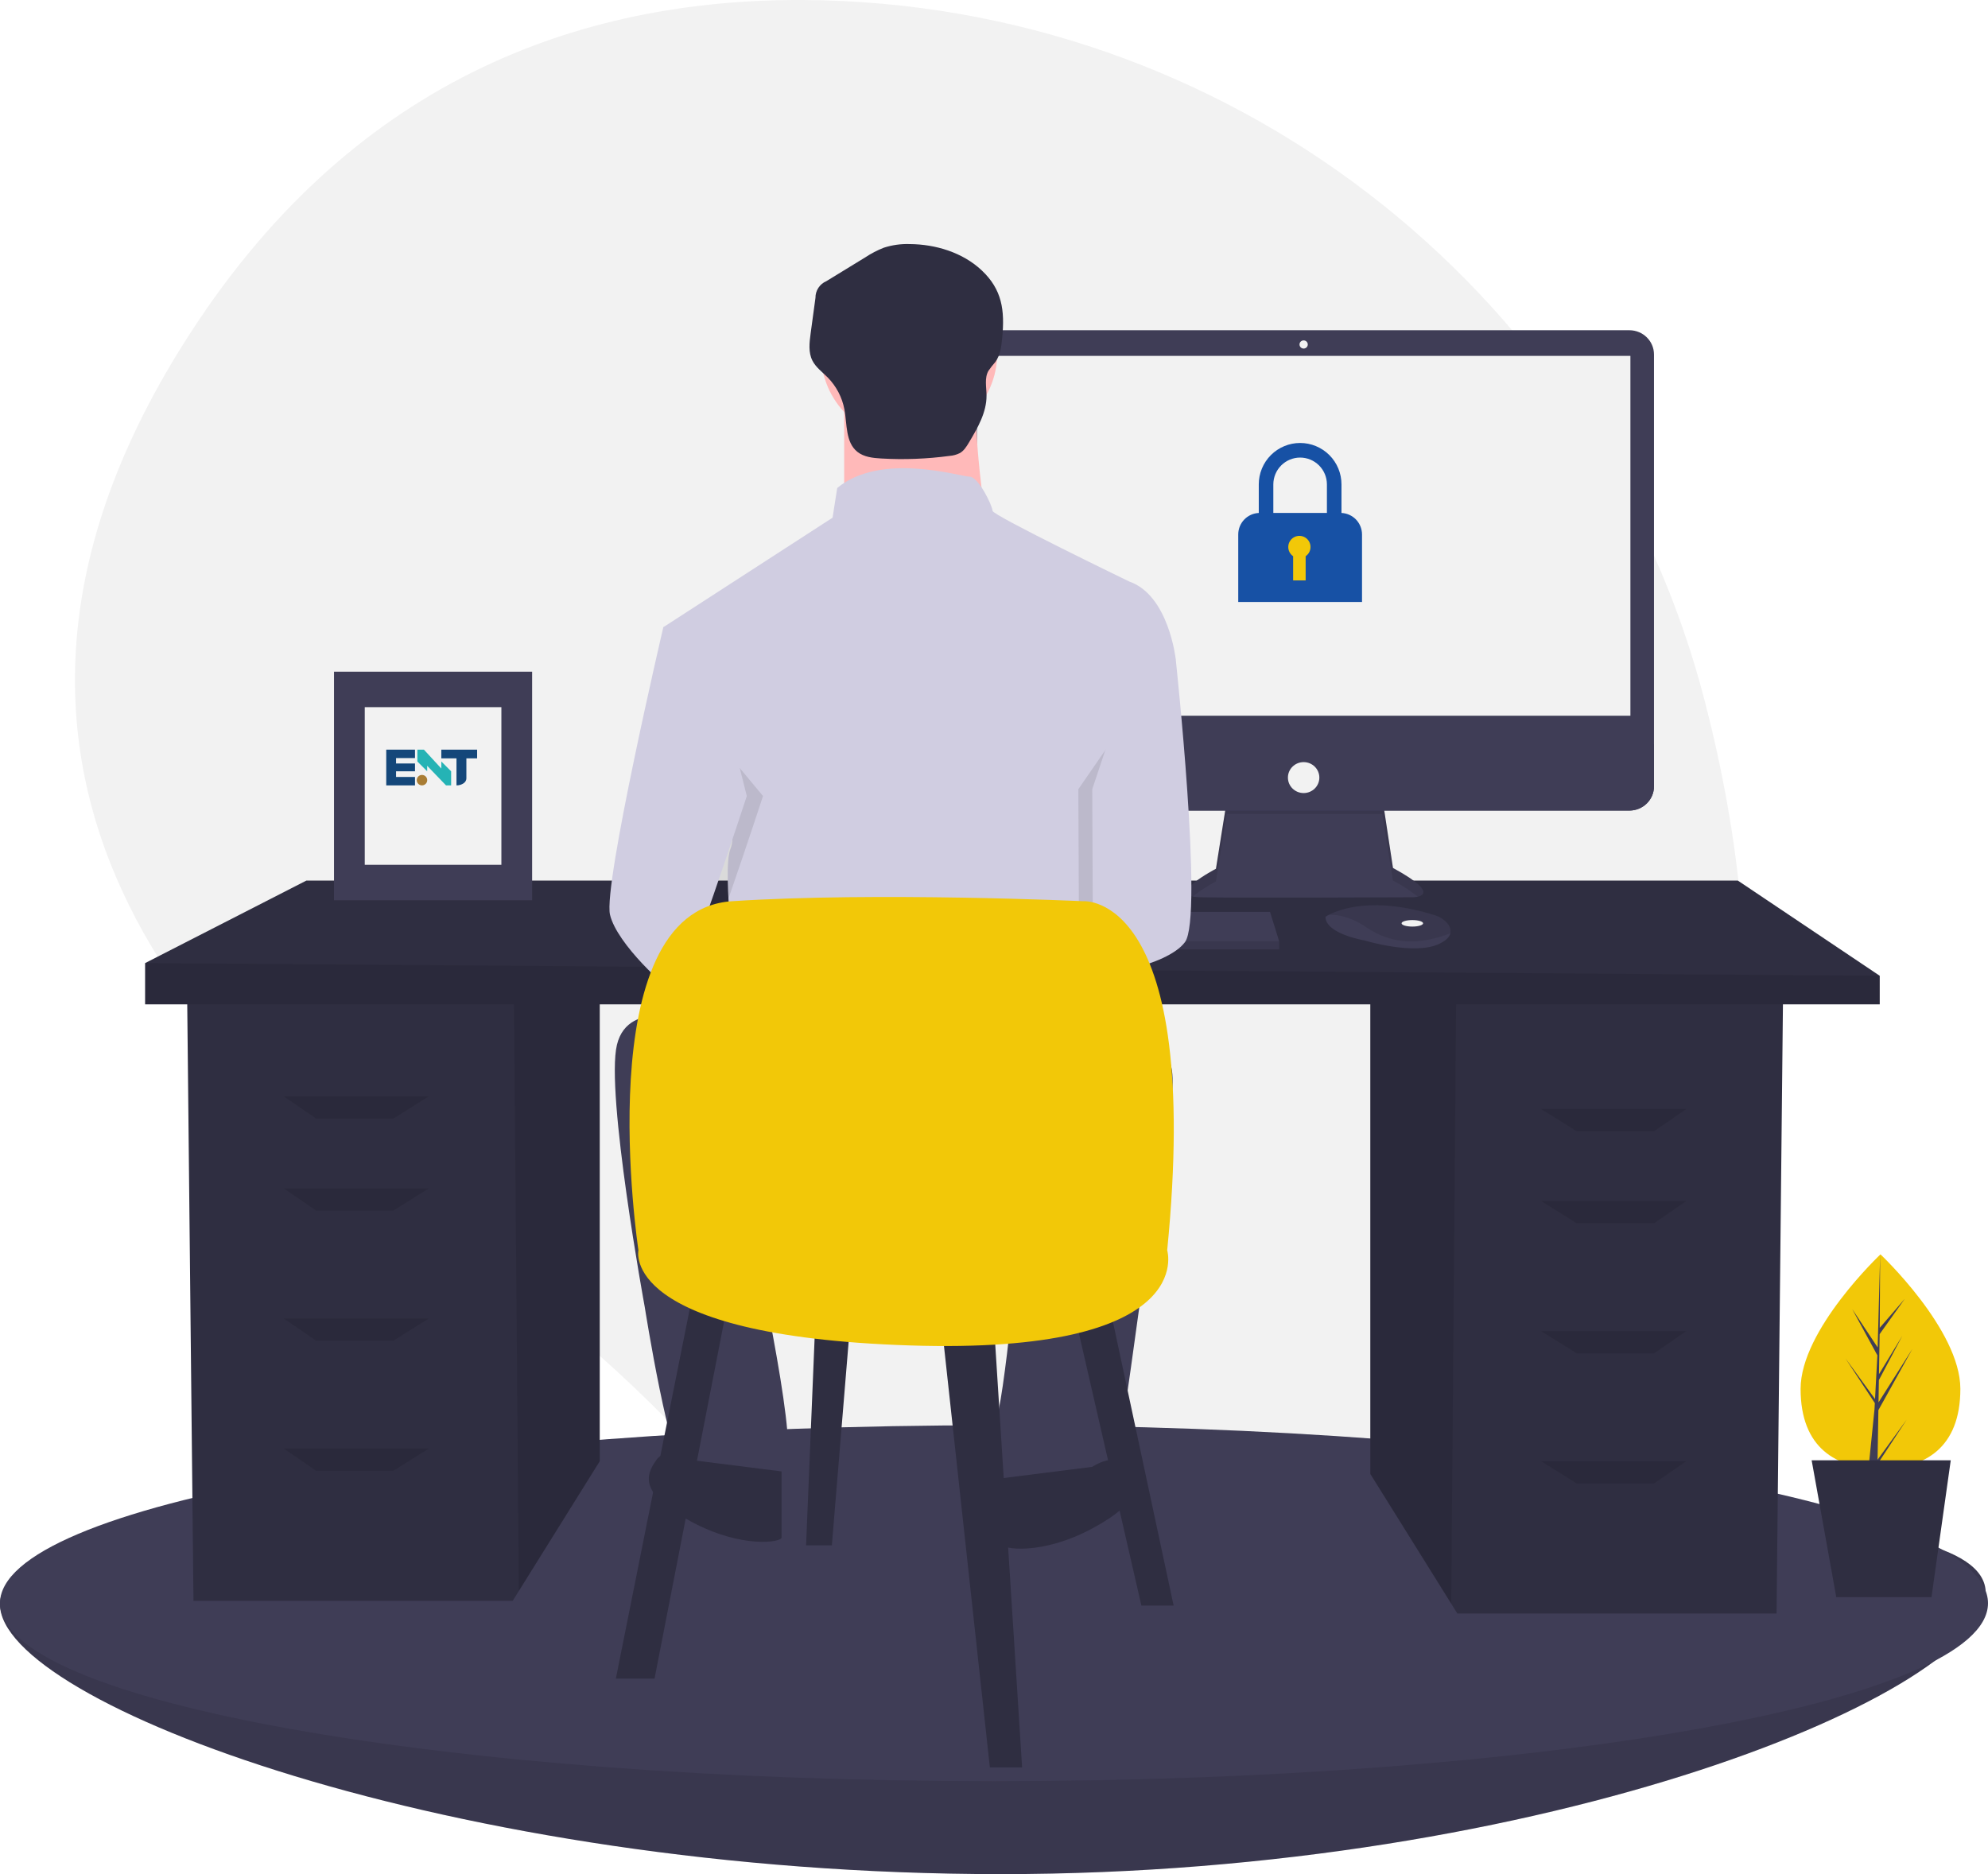 <svg width="175" height="165" viewBox="0 0 175 165" fill="none" xmlns="http://www.w3.org/2000/svg">
<g clip-path="url(#clip0_119_34)">
<path d="M150.075 61.749C140.967 26.498 109.495 1.052 72.554 0.031C53.025 -0.509 32.474 5.867 17.512 28.175C-9.235 68.054 19.155 95.611 38.949 108.706C48.511 115.045 57.127 122.667 64.548 131.352C77.917 146.967 103.637 166.371 134.269 135.968C156.47 113.932 156.142 85.23 150.075 61.749Z" fill="#F2F2F2"/>
<path d="M174.797 140.251C174.797 148.904 136.433 165 88.108 165C39.783 165 0 149.902 0 141.249C0 132.597 39.783 133.665 88.108 133.665C136.433 133.665 174.797 131.599 174.797 140.251Z" fill="#3F3D56"/>
<path opacity="0.1" d="M174.797 140.251C174.797 148.904 136.433 165 88.108 165C39.783 165 0 149.902 0 141.249C0 132.597 39.783 133.665 88.108 133.665C136.433 133.665 174.797 131.599 174.797 140.251Z" fill="black"/>
<path d="M87.5 156.817C135.825 156.817 175 149.803 175 141.15C175 132.497 135.825 125.482 87.5 125.482C39.175 125.482 0 132.497 0 141.15C0 149.803 39.175 156.817 87.5 156.817Z" fill="#3F3D56"/>
<path d="M120.626 87.865V129.767L127.747 141.189L128.289 142.058H156.387L156.955 87.865H120.626Z" fill="#2F2E41"/>
<path opacity="0.1" d="M120.626 87.865V129.767L127.747 141.189L128.184 87.865H120.626Z" fill="black"/>
<path d="M52.794 86.748V128.649L45.673 140.072L45.13 140.941H17.032L16.465 86.748H52.794Z" fill="#2F2E41"/>
<path opacity="0.1" d="M52.794 86.748V128.649L45.673 140.072L45.235 86.748H52.794Z" fill="black"/>
<path d="M165.469 85.909V88.424H12.775V84.792L26.966 77.529H152.981L165.469 85.909Z" fill="#2F2E41"/>
<path opacity="0.1" d="M165.469 85.909V88.424H12.775V84.792L165.469 85.909Z" fill="black"/>
<path opacity="0.1" d="M34.629 98.48H27.817L24.979 96.525H37.751L34.629 98.48Z" fill="black"/>
<path opacity="0.1" d="M34.629 106.581H27.817L24.979 104.626H37.751L34.629 106.581Z" fill="black"/>
<path opacity="0.1" d="M34.629 118.034H27.817L24.979 116.079H37.751L34.629 118.034Z" fill="black"/>
<path opacity="0.1" d="M34.629 129.487H27.817L24.979 127.532H37.751L34.629 129.487Z" fill="black"/>
<path opacity="0.1" d="M138.79 99.597H145.602L148.44 97.642H135.668L138.79 99.597Z" fill="black"/>
<path opacity="0.1" d="M138.79 107.698H145.602L148.44 105.743H135.668L138.79 107.698Z" fill="black"/>
<path opacity="0.1" d="M138.79 119.152H145.602L148.44 117.196H135.668L138.79 119.152Z" fill="black"/>
<path opacity="0.1" d="M138.79 130.605H145.602L148.44 128.649H135.668L138.79 130.605Z" fill="black"/>
<path d="M107.984 70.539L107.037 76.488C107.037 76.488 102.377 78.925 105.654 78.997C108.931 79.068 124.369 78.997 124.369 78.997C124.369 78.997 127.355 78.997 122.622 76.416L121.675 70.18L107.984 70.539Z" fill="#3F3D56"/>
<path opacity="0.1" d="M104.994 78.932C105.631 78.426 106.315 77.98 107.037 77.601L107.984 71.652L121.675 71.665L122.622 77.529C123.4 77.925 124.133 78.4 124.809 78.946C125.417 78.81 126.082 78.302 122.622 76.416L121.675 70.18L107.984 70.539L107.037 76.488C107.037 76.488 103.121 78.536 104.994 78.932Z" fill="black"/>
<path d="M143.429 29.074H86.084C84.887 29.074 83.916 30.03 83.916 31.209V69.228C83.916 70.407 84.887 71.363 86.084 71.363H143.429C144.627 71.363 145.598 70.407 145.598 69.228V31.209C145.598 30.03 144.627 29.074 143.429 29.074Z" fill="#3F3D56"/>
<path d="M143.522 31.332H85.991V63.013H143.522V31.332Z" fill="#F2F2F2"/>
<path d="M114.757 30.687C114.958 30.687 115.121 30.526 115.121 30.328C115.121 30.13 114.958 29.97 114.757 29.97C114.556 29.97 114.393 30.13 114.393 30.328C114.393 30.526 114.556 30.687 114.757 30.687Z" fill="#F2F2F2"/>
<path d="M145.598 65.521V69.228C145.598 69.509 145.542 69.786 145.433 70.045C145.324 70.304 145.164 70.54 144.963 70.738C144.761 70.936 144.522 71.093 144.259 71.201C143.996 71.308 143.714 71.363 143.429 71.363H86.084C85.8 71.363 85.518 71.308 85.254 71.201C84.991 71.093 84.752 70.936 84.551 70.738C84.349 70.54 84.19 70.304 84.081 70.045C83.972 69.786 83.916 69.509 83.916 69.228V65.521H145.598Z" fill="#3F3D56"/>
<path d="M114.757 69.822C115.521 69.822 116.14 69.212 116.14 68.46C116.14 67.708 115.521 67.098 114.757 67.098C113.993 67.098 113.373 67.708 113.373 68.46C113.373 69.212 113.993 69.822 114.757 69.822Z" fill="#F2F2F2"/>
<path d="M112.6 82.867V83.584H73.421V83.01L73.475 82.867L74.441 80.287H111.799L112.6 82.867Z" fill="#3F3D56"/>
<path d="M127.678 82.165C127.607 82.466 127.337 82.782 126.728 83.082C124.544 84.157 120.101 82.795 120.101 82.795C120.101 82.795 116.679 82.222 116.679 80.717C116.775 80.652 116.875 80.593 116.979 80.541C117.897 80.063 120.943 78.883 126.343 80.591C126.741 80.714 127.096 80.943 127.369 81.253C127.49 81.37 127.581 81.514 127.635 81.673C127.689 81.831 127.703 82 127.678 82.165Z" fill="#3F3D56"/>
<path opacity="0.1" d="M127.678 82.165C125.004 83.174 122.62 83.249 120.174 81.577C118.941 80.734 117.82 80.525 116.979 80.541C117.897 80.063 120.943 78.883 126.343 80.591C126.741 80.714 127.096 80.943 127.369 81.253C127.49 81.37 127.581 81.514 127.635 81.673C127.689 81.831 127.703 82 127.678 82.165Z" fill="black"/>
<path d="M124.325 81.577C124.848 81.577 125.272 81.449 125.272 81.29C125.272 81.132 124.848 81.004 124.325 81.004C123.802 81.004 123.378 81.132 123.378 81.29C123.378 81.449 123.802 81.577 124.325 81.577Z" fill="#F2F2F2"/>
<path opacity="0.1" d="M112.6 82.867V83.584H73.421V83.011L73.475 82.867H112.6Z" fill="black"/>
<path d="M80.025 38.748C84.309 38.748 87.781 35.33 87.781 31.114C87.781 26.898 84.309 23.481 80.025 23.481C75.742 23.481 72.27 26.898 72.27 31.114C72.27 35.33 75.742 38.748 80.025 38.748Z" fill="#FFB9B9"/>
<path d="M74.311 34.931V46.984H86.965C86.965 46.984 85.332 36.94 86.148 33.927L74.311 34.931Z" fill="#FFB9B9"/>
<path d="M99.415 51.202C99.415 51.202 87.373 45.377 87.373 44.975C87.373 44.573 86.148 41.962 85.332 41.962C84.515 41.962 77.576 39.752 73.698 42.966L73.29 45.578L58.391 55.22L62.473 69.884C62.473 69.884 65.126 72.697 64.31 74.705C63.493 76.714 64.922 86.959 64.922 86.959L96.965 85.955V72.295C96.965 72.295 97.986 69.081 98.598 68.076C99.21 67.072 98.598 64.059 98.598 64.059L103.497 58.032C103.497 58.032 102.884 52.408 99.415 51.202Z" fill="#D0CDE1"/>
<path opacity="0.1" d="M58.901 60.142L59.82 55.22C59.82 55.22 54.513 77.919 55.125 80.531C55.738 83.142 60.228 87.16 60.84 87.361C61.452 87.562 67.167 70.085 67.167 70.085L58.901 60.142Z" fill="black"/>
<path d="M61.861 54.617L58.391 55.22C58.391 55.22 53.084 77.919 53.697 80.531C54.309 83.142 58.799 87.16 59.411 87.361C60.024 87.562 65.739 70.085 65.739 70.085L61.861 54.617Z" fill="#D0CDE1"/>
<path opacity="0.1" d="M100.537 61.347L102.272 58.032C102.272 58.032 104.721 80.732 103.088 82.942C101.456 85.151 94.997 85.978 94.997 85.978L94.924 69.483L100.537 61.347Z" fill="black"/>
<path d="M100.843 55.421L103.496 58.032C103.496 58.032 105.946 80.732 104.313 82.942C102.68 85.151 96.221 85.978 96.221 85.978L96.149 69.483L100.843 55.421Z" fill="#D0CDE1"/>
<path d="M61.248 89.972C61.248 89.972 55.33 87.763 54.309 91.981C53.288 96.2 56.758 115.082 56.758 115.082C56.758 115.082 59.003 129.345 60.432 129.747C61.861 130.149 68.188 130.349 69.208 128.541C70.229 126.734 66.147 108.252 66.147 108.252L89.822 107.851C89.822 107.851 88.393 123.921 87.577 125.327C86.76 126.734 86.76 131.555 87.577 131.555C88.393 131.555 97.374 131.153 97.986 129.948C98.598 128.742 102.068 101.623 102.068 101.623C102.068 101.623 104.925 92.182 101.66 92.785C98.394 93.387 61.248 89.972 61.248 89.972Z" fill="#3F3D56"/>
<path d="M96.149 129.144C96.149 129.144 98.19 127.738 99.21 129.144C100.231 130.55 100.639 132.157 96.149 134.568C91.659 136.978 88.189 136.376 88.189 135.974V130.149L96.149 129.144Z" fill="#2F2E41"/>
<path d="M60.84 128.541C60.84 128.541 58.799 127.135 57.779 128.541C56.758 129.948 56.35 131.555 60.84 133.965C65.33 136.376 68.8 135.773 68.8 135.371V129.546L60.84 128.541Z" fill="#2F2E41"/>
<path d="M80.076 21.489C79.303 21.463 78.532 21.571 77.798 21.809C77.228 22.034 76.684 22.317 76.175 22.654L72.751 24.75C72.46 24.873 72.213 25.079 72.041 25.341C71.869 25.603 71.78 25.909 71.784 26.221L71.356 29.374C71.249 30.17 71.149 31.021 71.511 31.741C71.813 32.342 72.389 32.753 72.863 33.234C73.621 34.008 74.132 34.983 74.331 36.04C74.575 37.357 74.419 38.943 75.477 39.783C76.051 40.238 76.832 40.324 77.567 40.366C79.578 40.482 81.594 40.406 83.59 40.138C83.907 40.115 84.216 40.03 84.5 39.887C84.86 39.678 85.086 39.308 85.298 38.953C86.063 37.672 86.851 36.309 86.843 34.823C86.838 34.088 86.647 33.298 87.006 32.653C87.195 32.379 87.401 32.116 87.622 31.866C88.066 31.252 88.152 30.463 88.225 29.712C88.456 27.316 88.214 25.492 86.419 23.803C84.744 22.227 82.36 21.504 80.076 21.489Z" fill="#2F2E41"/>
<path d="M61.024 113.704L54.213 147.785H57.618L64.146 114.263L61.024 113.704Z" fill="#2F2E41"/>
<path d="M82.878 116.498L87.136 155.606H89.974L87.419 115.38L82.878 116.498Z" fill="#2F2E41"/>
<path d="M94.515 115.38L100.475 141.36H103.313L97.637 114.822L94.515 115.38Z" fill="#2F2E41"/>
<path d="M71.809 115.38L70.958 136.052H73.228L74.931 115.38H71.809Z" fill="#2F2E41"/>
<path d="M56.199 110.073C56.199 110.073 51.658 80.183 64.43 79.345C77.202 78.507 95.366 79.345 95.366 79.345C95.366 79.345 105.868 78.507 102.746 110.073C102.746 110.073 105.584 119.291 80.04 118.453C54.496 117.615 56.199 110.073 56.199 110.073Z" fill="#F2C808"/>
<path d="M172.567 122.279C172.567 127.491 169.418 129.311 165.535 129.311C161.651 129.311 158.503 127.491 158.503 122.279C158.503 117.067 165.535 110.436 165.535 110.436C165.535 110.436 172.567 117.067 172.567 122.279Z" fill="#F2C808"/>
<path d="M165.351 124.152L168.348 118.755L165.362 123.467L165.394 121.506L167.46 117.601L165.403 120.987L165.461 117.459L167.673 114.351L165.47 116.904L165.507 110.436L165.288 118.632L163.048 115.258L165.261 119.324L165.051 123.264L165.045 123.159L162.453 119.594L165.037 123.529L165.011 124.021L165.006 124.029L165.009 124.069L164.477 129.327H165.187L165.272 128.902L167.851 124.977L165.279 128.514L165.351 124.152Z" fill="#3F3D56"/>
<path d="M170.026 140.618H161.643L159.476 128.565H171.721L170.026 140.618Z" fill="#2F2E41"/>
<path d="M46.842 59.137H29.403V79.261H46.842V59.137Z" fill="#3F3D56"/>
<path d="M44.136 62.26H32.109V76.138H44.136V62.26Z" fill="#F2F2F2"/>
<path fill-rule="evenodd" clip-rule="evenodd" d="M37.147 68.226C37.401 68.226 37.607 68.432 37.607 68.686C37.607 68.94 37.401 69.146 37.147 69.146C36.892 69.146 36.686 68.94 36.686 68.686C36.686 68.432 36.892 68.226 37.147 68.226Z" fill="#A97D34"/>
<path fill-rule="evenodd" clip-rule="evenodd" d="M34 69.147V66H36.532V66.742H34.864V67.218H36.532V67.906H34.864V68.405H36.532V69.147H34Z" fill="#14477A"/>
<path fill-rule="evenodd" clip-rule="evenodd" d="M37.603 67.906L36.74 67.042V66H37.316L38.849 67.663V67.042L39.713 67.906V69.147H39.261L37.603 67.42V67.906Z" fill="#25B3B5"/>
<path fill-rule="evenodd" clip-rule="evenodd" d="M40.183 66.764H38.849V66H42V66.764H41.055V68.537C41.055 68.877 40.659 69.147 40.183 69.147V66.764Z" fill="#14477A"/>
<path d="M118.088 45.162V42.646C118.088 42.167 117.994 41.693 117.812 41.251C117.629 40.809 117.361 40.407 117.023 40.068C116.685 39.73 116.283 39.461 115.841 39.278C115.4 39.094 114.926 39 114.448 39C113.97 39 113.496 39.094 113.054 39.278C112.612 39.461 112.211 39.73 111.873 40.068C111.535 40.407 111.267 40.809 111.084 41.251C110.901 41.693 110.807 42.167 110.808 42.646V45.162C110.321 45.184 109.862 45.393 109.525 45.745C109.188 46.098 109 46.566 109 47.054V53H119.896V47.054C119.895 46.566 119.707 46.098 119.371 45.745C119.034 45.393 118.575 45.184 118.088 45.162ZM114.448 40.285C115.073 40.286 115.672 40.535 116.115 40.978C116.557 41.42 116.805 42.02 116.806 42.646V45.158H112.089V42.646C112.09 42.02 112.339 41.42 112.781 40.978C113.223 40.535 113.822 40.286 114.448 40.285Z" fill="#1751A5"/>
<path d="M115.362 48.159C115.362 47.99 115.319 47.824 115.236 47.676C115.153 47.529 115.033 47.406 114.888 47.319C114.744 47.231 114.579 47.183 114.41 47.178C114.241 47.174 114.074 47.213 113.925 47.292C113.776 47.371 113.649 47.487 113.558 47.63C113.467 47.772 113.414 47.935 113.405 48.104C113.396 48.273 113.43 48.441 113.505 48.593C113.58 48.744 113.692 48.874 113.832 48.969V51.099H114.934V48.969C115.066 48.879 115.174 48.758 115.249 48.617C115.323 48.476 115.362 48.319 115.362 48.159Z" fill="#F2C808"/>
</g>
<defs>
<clipPath id="clip0_119_34">
<rect width="175" height="165" fill="white"/>
</clipPath>
</defs>
</svg>
